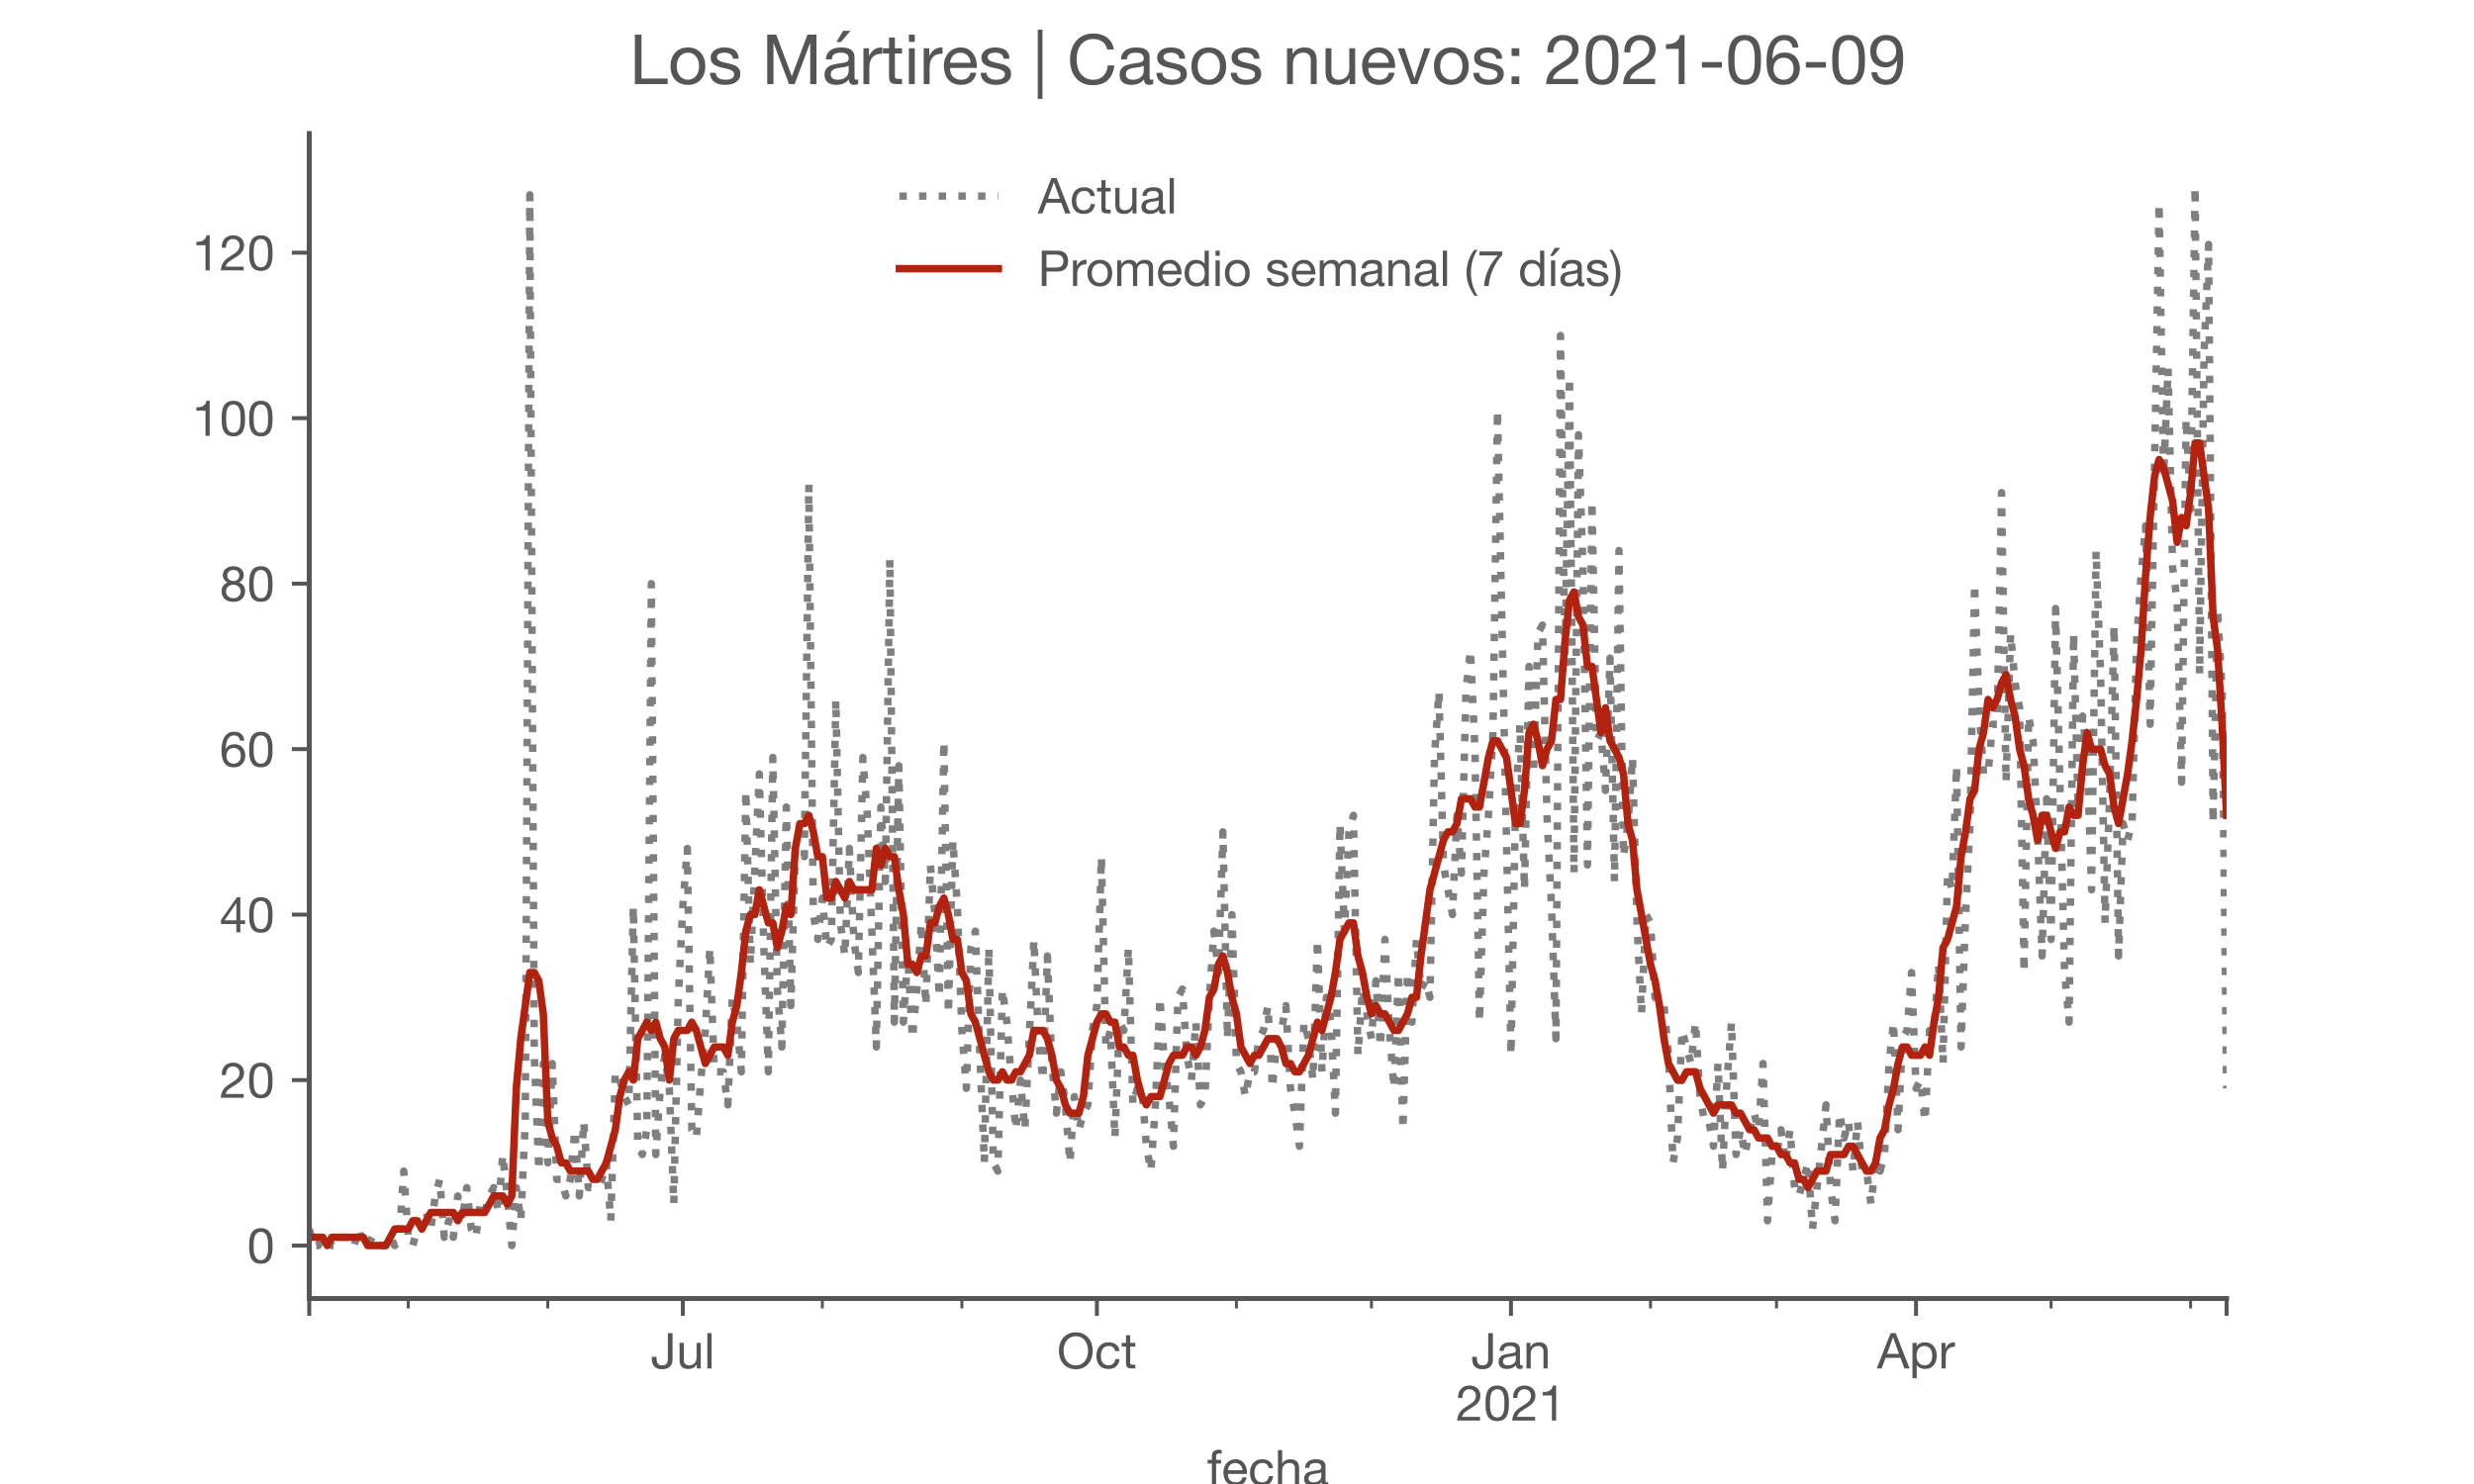 <?xml version="1.0" encoding="utf-8" standalone="no"?>
<!DOCTYPE svg PUBLIC "-//W3C//DTD SVG 1.1//EN"
  "http://www.w3.org/Graphics/SVG/1.1/DTD/svg11.dtd">
<!-- Created with matplotlib (https://matplotlib.org/) -->
<svg height="300pt" version="1.1" viewBox="0 0 500 300" width="500pt" xmlns="http://www.w3.org/2000/svg" xmlns:xlink="http://www.w3.org/1999/xlink">
 <defs>
  <style type="text/css">*{stroke-linecap:butt;stroke-linejoin:round;}</style>
 </defs>
 <g id="figure_1">
  <g id="patch_1">
   <path d="M 0 300 
L 500 300 
L 500 0 
L 0 0 
z
" style="fill:#ffffff;"/>
  </g>
  <g id="axes_1">
   <g id="patch_2">
    <path d="M 62.5 262.5 
L 450 262.5 
L 450 27 
L 62.5 27 
z
" style="fill:#ffffff;"/>
   </g>
   <g id="matplotlib.axis_1">
    <g id="xtick_1">
     <g id="line2d_1">
      <defs>
       <path d="M 0 0 
L 0 3.5 
" id="m1152e73990" style="stroke:#555555;stroke-width:0.8;"/>
      </defs>
      <g>
       <use style="fill:#555555;stroke:#555555;stroke-width:0.8;" x="62.5" xlink:href="#m1152e73990" y="262.5"/>
      </g>
     </g>
    </g>
    <g id="xtick_2">
     <g id="line2d_2">
      <g>
       <use style="fill:#555555;stroke:#555555;stroke-width:0.8;" x="137.999" xlink:href="#m1152e73990" y="262.5"/>
      </g>
     </g>
     <g id="text_1">
      <!-- Jul -->
      <g style="fill:#555555;" transform="translate(131.514 276.641)scale(0.1 -0.1)">
       <defs>
        <path d="M 44.094 17.797 
L 44.094 71.406 
L 34.594 71.406 
L 34.594 19.203 
Q 34.594 13.297 32.141 9.797 
Q 29.703 6.297 23.203 6.297 
Q 19.703 6.297 17.453 7.344 
Q 15.203 8.406 13.953 10.297 
Q 12.703 12.203 12.203 14.797 
Q 11.703 17.406 11.703 20.5 
L 11.703 23.5 
L 2.203 23.5 
L 2.203 19.094 
Q 2.203 8.906 7.594 3.656 
Q 13 -1.594 23 -1.594 
Q 29 -1.594 33.047 0.047 
Q 37.094 1.703 39.547 4.453 
Q 42 7.203 43.047 10.703 
Q 44.094 14.203 44.094 17.797 
z
" id="HelveticaNeue-74"/>
        <path d="M 49.203 0 
L 49.203 51.703 
L 40.703 51.703 
L 40.703 22.5 
Q 40.703 19 39.75 16.047 
Q 38.797 13.094 36.891 10.891 
Q 35 8.703 32.141 7.5 
Q 29.297 6.297 25.406 6.297 
Q 20.5 6.297 17.703 9.094 
Q 14.906 11.906 14.906 16.703 
L 14.906 51.703 
L 6.406 51.703 
L 6.406 17.703 
Q 6.406 13.5 7.25 10.047 
Q 8.094 6.594 10.188 4.094 
Q 12.297 1.594 15.688 0.25 
Q 19.094 -1.094 24.203 -1.094 
Q 29.906 -1.094 34.094 1.156 
Q 38.297 3.406 41 8.203 
L 41.203 8.203 
L 41.203 0 
z
" id="HelveticaNeue-117"/>
        <path d="M 6.906 71.406 
L 6.906 0 
L 15.406 0 
L 15.406 71.406 
z
" id="HelveticaNeue-108"/>
       </defs>
       <use xlink:href="#HelveticaNeue-74"/>
       <use x="51.9" xlink:href="#HelveticaNeue-117"/>
       <use x="107.5" xlink:href="#HelveticaNeue-108"/>
      </g>
     </g>
    </g>
    <g id="xtick_3">
     <g id="line2d_3">
      <g>
       <use style="fill:#555555;stroke:#555555;stroke-width:0.8;" x="221.684" xlink:href="#m1152e73990" y="262.5"/>
      </g>
     </g>
     <g id="text_2">
      <!-- Oct -->
      <g style="fill:#555555;" transform="translate(213.624 276.641)scale(0.1 -0.1)">
       <defs>
        <path d="M 13.297 35.703 
Q 13.297 41.094 14.688 46.344 
Q 16.094 51.594 19.094 55.797 
Q 22.094 60 26.797 62.547 
Q 31.5 65.094 38 65.094 
Q 44.5 65.094 49.203 62.547 
Q 53.906 60 56.906 55.797 
Q 59.906 51.594 61.297 46.344 
Q 62.703 41.094 62.703 35.703 
Q 62.703 30.297 61.297 25.047 
Q 59.906 19.797 56.906 15.594 
Q 53.906 11.406 49.203 8.844 
Q 44.5 6.297 38 6.297 
Q 31.5 6.297 26.797 8.844 
Q 22.094 11.406 19.094 15.594 
Q 16.094 19.797 14.688 25.047 
Q 13.297 30.297 13.297 35.703 
z
M 3.797 35.703 
Q 3.797 28.406 5.938 21.656 
Q 8.094 14.906 12.391 9.703 
Q 16.703 4.5 23.094 1.453 
Q 29.5 -1.594 38 -1.594 
Q 46.5 -1.594 52.891 1.453 
Q 59.297 4.5 63.594 9.703 
Q 67.906 14.906 70.047 21.656 
Q 72.203 28.406 72.203 35.703 
Q 72.203 43 70.047 49.75 
Q 67.906 56.5 63.594 61.703 
Q 59.297 66.906 52.891 70 
Q 46.5 73.094 38 73.094 
Q 29.5 73.094 23.094 70 
Q 16.703 66.906 12.391 61.703 
Q 8.094 56.5 5.938 49.75 
Q 3.797 43 3.797 35.703 
z
" id="HelveticaNeue-79"/>
        <path d="M 41.5 35.094 
L 50.297 35.094 
Q 49.797 39.703 47.891 43.047 
Q 46 46.406 43.047 48.594 
Q 40.094 50.797 36.25 51.844 
Q 32.406 52.906 28 52.906 
Q 21.906 52.906 17.297 50.75 
Q 12.703 48.594 9.641 44.844 
Q 6.594 41.094 5.094 36.047 
Q 3.594 31 3.594 25.203 
Q 3.594 19.406 5.141 14.547 
Q 6.703 9.703 9.75 6.203 
Q 12.797 2.703 17.344 0.797 
Q 21.906 -1.094 27.797 -1.094 
Q 37.703 -1.094 43.453 4.094 
Q 49.203 9.297 50.594 18.906 
L 41.906 18.906 
Q 41.094 12.906 37.547 9.594 
Q 34 6.297 27.703 6.297 
Q 23.703 6.297 20.797 7.891 
Q 17.906 9.5 16.094 12.141 
Q 14.297 14.797 13.438 18.188 
Q 12.594 21.594 12.594 25.203 
Q 12.594 29.094 13.391 32.75 
Q 14.203 36.406 16.047 39.203 
Q 17.906 42 21 43.703 
Q 24.094 45.406 28.703 45.406 
Q 34.094 45.406 37.297 42.703 
Q 40.5 40 41.5 35.094 
z
" id="HelveticaNeue-99"/>
        <path d="M 18.203 51.703 
L 18.203 67.203 
L 9.703 67.203 
L 9.703 51.703 
L 0.906 51.703 
L 0.906 44.203 
L 9.703 44.203 
L 9.703 11.297 
Q 9.703 7.703 10.391 5.5 
Q 11.094 3.297 12.547 2.094 
Q 14 0.906 16.344 0.453 
Q 18.703 0 22 0 
L 28.5 0 
L 28.5 7.5 
L 24.594 7.5 
Q 22.594 7.5 21.344 7.641 
Q 20.094 7.797 19.391 8.297 
Q 18.703 8.797 18.453 9.688 
Q 18.203 10.594 18.203 12.094 
L 18.203 44.203 
L 28.5 44.203 
L 28.5 51.703 
z
" id="HelveticaNeue-116"/>
       </defs>
       <use xlink:href="#HelveticaNeue-79"/>
       <use x="76" xlink:href="#HelveticaNeue-99"/>
       <use x="129.7" xlink:href="#HelveticaNeue-116"/>
      </g>
     </g>
    </g>
    <g id="xtick_4">
     <g id="line2d_4">
      <g>
       <use style="fill:#555555;stroke:#555555;stroke-width:0.8;" x="305.37" xlink:href="#m1152e73990" y="262.5"/>
      </g>
     </g>
     <g id="text_3">
      <!-- Jan -->
      <g style="fill:#555555;" transform="translate(297.31 276.641)scale(0.1 -0.1)">
       <defs>
        <path d="M 52.203 0.203 
Q 50 -1.094 46.094 -1.094 
Q 42.797 -1.094 40.844 0.75 
Q 38.906 2.594 38.906 6.797 
Q 35.406 2.594 30.75 0.75 
Q 26.094 -1.094 20.703 -1.094 
Q 17.203 -1.094 14.047 -0.297 
Q 10.906 0.5 8.594 2.203 
Q 6.297 3.906 4.938 6.656 
Q 3.594 9.406 3.594 13.297 
Q 3.594 17.703 5.094 20.5 
Q 6.594 23.297 9.047 25.047 
Q 11.5 26.797 14.641 27.688 
Q 17.797 28.594 21.094 29.203 
Q 24.594 29.906 27.75 30.25 
Q 30.906 30.594 33.297 31.25 
Q 35.703 31.906 37.094 33.156 
Q 38.5 34.406 38.5 36.797 
Q 38.5 39.594 37.453 41.297 
Q 36.406 43 34.75 43.891 
Q 33.094 44.797 31.047 45.094 
Q 29 45.406 27 45.406 
Q 21.594 45.406 18 43.344 
Q 14.406 41.297 14.094 35.594 
L 5.594 35.594 
Q 5.797 40.406 7.594 43.703 
Q 9.406 47 12.406 49.047 
Q 15.406 51.094 19.25 52 
Q 23.094 52.906 27.5 52.906 
Q 31 52.906 34.453 52.406 
Q 37.906 51.906 40.703 50.344 
Q 43.5 48.797 45.203 46 
Q 46.906 43.203 46.906 38.703 
L 46.906 12.094 
Q 46.906 9.094 47.25 7.688 
Q 47.594 6.297 49.594 6.297 
Q 50.703 6.297 52.203 6.797 
z
M 38.406 26.703 
Q 36.797 25.5 34.188 24.953 
Q 31.594 24.406 28.75 24.047 
Q 25.906 23.703 23 23.25 
Q 20.094 22.797 17.797 21.797 
Q 15.5 20.797 14.047 18.938 
Q 12.594 17.094 12.594 13.906 
Q 12.594 11.797 13.438 10.344 
Q 14.297 8.906 15.641 8 
Q 17 7.094 18.797 6.688 
Q 20.594 6.297 22.594 6.297 
Q 26.797 6.297 29.797 7.438 
Q 32.797 8.594 34.688 10.344 
Q 36.594 12.094 37.5 14.141 
Q 38.406 16.203 38.406 18 
z
" id="HelveticaNeue-97"/>
        <path d="M 6.406 51.703 
L 6.406 0 
L 14.906 0 
L 14.906 29.203 
Q 14.906 32.703 15.844 35.641 
Q 16.797 38.594 18.688 40.797 
Q 20.594 43 23.438 44.203 
Q 26.297 45.406 30.203 45.406 
Q 35.094 45.406 37.891 42.594 
Q 40.703 39.797 40.703 35 
L 40.703 0 
L 49.203 0 
L 49.203 34 
Q 49.203 38.203 48.344 41.641 
Q 47.5 45.094 45.391 47.594 
Q 43.297 50.094 39.891 51.5 
Q 36.5 52.906 31.406 52.906 
Q 19.906 52.906 14.594 43.5 
L 14.406 43.5 
L 14.406 51.703 
z
" id="HelveticaNeue-110"/>
       </defs>
       <use xlink:href="#HelveticaNeue-74"/>
       <use x="51.9" xlink:href="#HelveticaNeue-97"/>
       <use x="105.6" xlink:href="#HelveticaNeue-110"/>
      </g>
      <!-- 2021 -->
      <g style="fill:#555555;" transform="translate(294.251 287.18)scale(0.1 -0.1)">
       <defs>
        <path d="M 4.406 45.797 
L 12.906 45.797 
Q 12.797 49 13.547 52.141 
Q 14.297 55.297 16 57.797 
Q 17.703 60.297 20.344 61.844 
Q 23 63.406 26.703 63.406 
Q 29.5 63.406 32 62.5 
Q 34.5 61.594 36.344 59.891 
Q 38.203 58.203 39.297 55.844 
Q 40.406 53.5 40.406 50.594 
Q 40.406 46.906 39.25 44.094 
Q 38.094 41.297 35.844 38.891 
Q 33.594 36.5 30.188 34.141 
Q 26.797 31.797 22.297 29 
Q 18.594 26.797 15.188 24.297 
Q 11.797 21.797 9.094 18.5 
Q 6.406 15.203 4.656 10.75 
Q 2.906 6.297 2.406 0 
L 48.703 0 
L 48.703 7.5 
L 12.297 7.5 
Q 12.906 10.797 14.844 13.344 
Q 16.797 15.906 19.547 18.094 
Q 22.297 20.297 25.594 22.25 
Q 28.906 24.203 32.203 26.203 
Q 35.5 28.297 38.594 30.594 
Q 41.703 32.906 44.094 35.75 
Q 46.5 38.594 47.953 42.188 
Q 49.406 45.797 49.406 50.5 
Q 49.406 55.5 47.656 59.297 
Q 45.906 63.094 42.906 65.641 
Q 39.906 68.203 35.844 69.547 
Q 31.797 70.906 27.203 70.906 
Q 21.594 70.906 17.188 69 
Q 12.797 67.094 9.844 63.75 
Q 6.906 60.406 5.5 55.797 
Q 4.094 51.203 4.406 45.797 
z
" id="HelveticaNeue-50"/>
        <path d="M 13.203 34.906 
Q 13.203 37.5 13.25 40.641 
Q 13.297 43.797 13.75 46.938 
Q 14.203 50.094 15.047 53.094 
Q 15.906 56.094 17.547 58.344 
Q 19.203 60.594 21.703 62 
Q 24.203 63.406 27.797 63.406 
Q 31.406 63.406 33.906 62 
Q 36.406 60.594 38.047 58.344 
Q 39.703 56.094 40.547 53.094 
Q 41.406 50.094 41.844 46.938 
Q 42.297 43.797 42.344 40.641 
Q 42.406 37.5 42.406 34.906 
Q 42.406 30.906 42.156 25.953 
Q 41.906 21 40.547 16.641 
Q 39.203 12.297 36.203 9.297 
Q 33.203 6.297 27.797 6.297 
Q 22.406 6.297 19.406 9.297 
Q 16.406 12.297 15.047 16.641 
Q 13.703 21 13.453 25.953 
Q 13.203 30.906 13.203 34.906 
z
M 4.203 34.797 
Q 4.203 30.906 4.391 26.703 
Q 4.594 22.5 5.391 18.5 
Q 6.203 14.5 7.703 10.953 
Q 9.203 7.406 11.797 4.703 
Q 14.406 2 18.344 0.453 
Q 22.297 -1.094 27.797 -1.094 
Q 33.406 -1.094 37.297 0.453 
Q 41.203 2 43.797 4.703 
Q 46.406 7.406 47.906 10.953 
Q 49.406 14.5 50.203 18.5 
Q 51 22.5 51.203 26.703 
Q 51.406 30.906 51.406 34.797 
Q 51.406 38.703 51.203 42.891 
Q 51 47.094 50.203 51.094 
Q 49.406 55.094 47.906 58.688 
Q 46.406 62.297 43.797 65 
Q 41.203 67.703 37.25 69.297 
Q 33.297 70.906 27.797 70.906 
Q 22.297 70.906 18.344 69.297 
Q 14.406 67.703 11.797 65 
Q 9.203 62.297 7.703 58.688 
Q 6.203 55.094 5.391 51.094 
Q 4.594 47.094 4.391 42.891 
Q 4.203 38.703 4.203 34.797 
z
" id="HelveticaNeue-48"/>
        <path d="M 35.594 0 
L 35.594 70.906 
L 29.094 70.906 
Q 28.406 66.906 26.5 64.297 
Q 24.594 61.703 21.844 60.203 
Q 19.094 58.703 15.688 58.141 
Q 12.297 57.594 8.703 57.594 
L 8.703 50.797 
L 27.094 50.797 
L 27.094 0 
z
" id="HelveticaNeue-49"/>
       </defs>
       <use xlink:href="#HelveticaNeue-50"/>
       <use x="55.6" xlink:href="#HelveticaNeue-48"/>
       <use x="111.2" xlink:href="#HelveticaNeue-50"/>
       <use x="166.8" xlink:href="#HelveticaNeue-49"/>
      </g>
     </g>
    </g>
    <g id="xtick_5">
     <g id="line2d_5">
      <g>
       <use style="fill:#555555;stroke:#555555;stroke-width:0.8;" x="387.236" xlink:href="#m1152e73990" y="262.5"/>
      </g>
     </g>
     <g id="text_4">
      <!-- Apr -->
      <g style="fill:#555555;" transform="translate(379.366 276.641)scale(0.1 -0.1)">
       <defs>
        <path d="M 20.094 29.5 
L 32.203 62.797 
L 32.406 62.797 
L 44.297 29.5 
z
M 27.203 71.406 
L -0.594 0 
L 9.094 0 
L 17.094 21.5 
L 47.297 21.5 
L 55.094 0 
L 65.594 0 
L 37.703 71.406 
z
" id="HelveticaNeue-65"/>
        <path d="M 6.703 51.703 
L 6.703 -19.703 
L 15.203 -19.703 
L 15.203 6.906 
L 15.406 6.906 
Q 16.797 4.594 18.844 3.047 
Q 20.906 1.5 23.203 0.594 
Q 25.5 -0.297 27.844 -0.688 
Q 30.203 -1.094 32.094 -1.094 
Q 38 -1.094 42.453 1 
Q 46.906 3.094 49.844 6.75 
Q 52.797 10.406 54.25 15.297 
Q 55.703 20.203 55.703 25.703 
Q 55.703 31.203 54.203 36.094 
Q 52.703 41 49.75 44.75 
Q 46.797 48.5 42.344 50.703 
Q 37.906 52.906 31.906 52.906 
Q 26.5 52.906 22 50.953 
Q 17.5 49 15.406 44.703 
L 15.203 44.703 
L 15.203 51.703 
z
M 46.703 26.297 
Q 46.703 22.5 45.891 18.891 
Q 45.094 15.297 43.297 12.5 
Q 41.5 9.703 38.547 8 
Q 35.594 6.297 31.203 6.297 
Q 26.797 6.297 23.688 7.938 
Q 20.594 9.594 18.641 12.297 
Q 16.703 15 15.797 18.547 
Q 14.906 22.094 14.906 25.906 
Q 14.906 29.5 15.75 33 
Q 16.594 36.5 18.5 39.25 
Q 20.406 42 23.406 43.703 
Q 26.406 45.406 30.703 45.406 
Q 34.797 45.406 37.844 43.797 
Q 40.906 42.203 42.844 39.5 
Q 44.797 36.797 45.75 33.344 
Q 46.703 29.906 46.703 26.297 
z
" id="HelveticaNeue-112"/>
        <path d="M 6.094 51.703 
L 6.094 0 
L 14.594 0 
L 14.594 23 
Q 14.594 28 15.594 31.844 
Q 16.594 35.703 18.797 38.391 
Q 21 41.094 24.594 42.5 
Q 28.203 43.906 33.297 43.906 
L 33.297 52.906 
Q 26.406 53.094 21.906 50.094 
Q 17.406 47.094 14.297 40.797 
L 14.094 40.797 
L 14.094 51.703 
z
" id="HelveticaNeue-114"/>
       </defs>
       <use xlink:href="#HelveticaNeue-65"/>
       <use x="64.8" xlink:href="#HelveticaNeue-112"/>
       <use x="124.1" xlink:href="#HelveticaNeue-114"/>
      </g>
     </g>
    </g>
    <g id="xtick_6">
     <g id="line2d_6">
      <g>
       <use style="fill:#555555;stroke:#555555;stroke-width:0.8;" x="450" xlink:href="#m1152e73990" y="262.5"/>
      </g>
     </g>
    </g>
    <g id="xtick_7">
     <g id="line2d_7">
      <defs>
       <path d="M 0 0 
L 0 2 
" id="m814d707b14" style="stroke:#555555;stroke-width:0.6;"/>
      </defs>
      <g>
       <use style="fill:#555555;stroke:#555555;stroke-width:0.6;" x="82.512" xlink:href="#m814d707b14" y="262.5"/>
      </g>
     </g>
    </g>
    <g id="xtick_8">
     <g id="line2d_8">
      <g>
       <use style="fill:#555555;stroke:#555555;stroke-width:0.6;" x="110.71" xlink:href="#m814d707b14" y="262.5"/>
      </g>
     </g>
    </g>
    <g id="xtick_9">
     <g id="line2d_9">
      <g>
       <use style="fill:#555555;stroke:#555555;stroke-width:0.6;" x="166.197" xlink:href="#m814d707b14" y="262.5"/>
      </g>
     </g>
    </g>
    <g id="xtick_10">
     <g id="line2d_10">
      <g>
       <use style="fill:#555555;stroke:#555555;stroke-width:0.6;" x="194.396" xlink:href="#m814d707b14" y="262.5"/>
      </g>
     </g>
    </g>
    <g id="xtick_11">
     <g id="line2d_11">
      <g>
       <use style="fill:#555555;stroke:#555555;stroke-width:0.6;" x="249.883" xlink:href="#m814d707b14" y="262.5"/>
      </g>
     </g>
    </g>
    <g id="xtick_12">
     <g id="line2d_12">
      <g>
       <use style="fill:#555555;stroke:#555555;stroke-width:0.6;" x="277.171" xlink:href="#m814d707b14" y="262.5"/>
      </g>
     </g>
    </g>
    <g id="xtick_13">
     <g id="line2d_13">
      <g>
       <use style="fill:#555555;stroke:#555555;stroke-width:0.6;" x="333.568" xlink:href="#m814d707b14" y="262.5"/>
      </g>
     </g>
    </g>
    <g id="xtick_14">
     <g id="line2d_14">
      <g>
       <use style="fill:#555555;stroke:#555555;stroke-width:0.6;" x="359.038" xlink:href="#m814d707b14" y="262.5"/>
      </g>
     </g>
    </g>
    <g id="xtick_15">
     <g id="line2d_15">
      <g>
       <use style="fill:#555555;stroke:#555555;stroke-width:0.6;" x="414.525" xlink:href="#m814d707b14" y="262.5"/>
      </g>
     </g>
    </g>
    <g id="xtick_16">
     <g id="line2d_16">
      <g>
       <use style="fill:#555555;stroke:#555555;stroke-width:0.6;" x="442.723" xlink:href="#m814d707b14" y="262.5"/>
      </g>
     </g>
    </g>
    <g id="text_5">
     <!-- fecha -->
     <g style="fill:#555555;" transform="translate(243.935 300.291)scale(0.1 -0.1)">
      <defs>
       <path d="M 9.906 44.203 
L 9.906 0 
L 18.406 0 
L 18.406 44.203 
L 28.406 44.203 
L 28.406 51.703 
L 18.406 51.703 
L 18.406 58.906 
Q 18.406 62.297 20.094 63.5 
Q 21.797 64.703 24.906 64.703 
Q 26 64.703 27.297 64.547 
Q 28.594 64.406 29.703 64 
L 29.703 71.406 
Q 28.5 71.797 26.953 72 
Q 25.406 72.203 24.203 72.203 
Q 17.203 72.203 13.547 68.953 
Q 9.906 65.703 9.906 59.406 
L 9.906 51.703 
L 1.203 51.703 
L 1.203 44.203 
z
" id="HelveticaNeue-102"/>
       <path d="M 42.297 30.797 
L 12.594 30.797 
Q 12.797 33.797 13.891 36.438 
Q 15 39.094 16.891 41.094 
Q 18.797 43.094 21.438 44.25 
Q 24.094 45.406 27.406 45.406 
Q 30.594 45.406 33.25 44.25 
Q 35.906 43.094 37.844 41.141 
Q 39.797 39.203 40.938 36.5 
Q 42.094 33.797 42.297 30.797 
z
M 50.5 16.406 
L 42.094 16.406 
Q 41 11.297 37.547 8.797 
Q 34.094 6.297 28.703 6.297 
Q 24.5 6.297 21.391 7.688 
Q 18.297 9.094 16.297 11.438 
Q 14.297 13.797 13.391 16.844 
Q 12.5 19.906 12.594 23.297 
L 51.297 23.297 
Q 51.5 28 50.453 33.203 
Q 49.406 38.406 46.656 42.797 
Q 43.906 47.203 39.344 50.047 
Q 34.797 52.906 27.906 52.906 
Q 22.594 52.906 18.141 50.906 
Q 13.703 48.906 10.453 45.297 
Q 7.203 41.703 5.391 36.797 
Q 3.594 31.906 3.594 26 
Q 3.797 20.094 5.344 15.094 
Q 6.906 10.094 10 6.5 
Q 13.094 2.906 17.641 0.906 
Q 22.203 -1.094 28.406 -1.094 
Q 37.203 -1.094 43 3.297 
Q 48.797 7.703 50.5 16.406 
z
" id="HelveticaNeue-101"/>
       <path d="M 6.406 71.406 
L 6.406 0 
L 14.906 0 
L 14.906 29.203 
Q 14.906 32.703 15.844 35.641 
Q 16.797 38.594 18.688 40.797 
Q 20.594 43 23.438 44.203 
Q 26.297 45.406 30.203 45.406 
Q 35.094 45.406 37.891 42.594 
Q 40.703 39.797 40.703 35 
L 40.703 0 
L 49.203 0 
L 49.203 34 
Q 49.203 38.203 48.344 41.641 
Q 47.5 45.094 45.391 47.594 
Q 43.297 50.094 39.891 51.5 
Q 36.5 52.906 31.406 52.906 
Q 29.094 52.906 26.641 52.406 
Q 24.203 51.906 21.953 50.844 
Q 19.703 49.797 17.891 48.141 
Q 16.094 46.5 15.094 44.094 
L 14.906 44.094 
L 14.906 71.406 
z
" id="HelveticaNeue-104"/>
      </defs>
      <use xlink:href="#HelveticaNeue-102"/>
      <use x="29.6" xlink:href="#HelveticaNeue-101"/>
      <use x="83.3" xlink:href="#HelveticaNeue-99"/>
      <use x="137" xlink:href="#HelveticaNeue-104"/>
      <use x="192.6" xlink:href="#HelveticaNeue-97"/>
     </g>
    </g>
   </g>
   <g id="matplotlib.axis_2">
    <g id="ytick_1">
     <g id="line2d_17">
      <defs>
       <path d="M 0 0 
L -3.5 0 
" id="mdfdbeb6cf9" style="stroke:#555555;stroke-width:0.8;"/>
      </defs>
      <g>
       <use style="fill:#555555;stroke:#555555;stroke-width:0.8;" x="62.5" xlink:href="#mdfdbeb6cf9" y="251.795"/>
      </g>
     </g>
     <g id="text_6">
      <!-- 0 -->
      <g style="fill:#555555;" transform="translate(49.941 255.366)scale(0.1 -0.1)">
       <use xlink:href="#HelveticaNeue-48"/>
      </g>
     </g>
    </g>
    <g id="ytick_2">
     <g id="line2d_18">
      <g>
       <use style="fill:#555555;stroke:#555555;stroke-width:0.8;" x="62.5" xlink:href="#mdfdbeb6cf9" y="218.344"/>
      </g>
     </g>
     <g id="text_7">
      <!-- 20 -->
      <g style="fill:#555555;" transform="translate(44.381 221.914)scale(0.1 -0.1)">
       <use xlink:href="#HelveticaNeue-50"/>
       <use x="55.6" xlink:href="#HelveticaNeue-48"/>
      </g>
     </g>
    </g>
    <g id="ytick_3">
     <g id="line2d_19">
      <g>
       <use style="fill:#555555;stroke:#555555;stroke-width:0.8;" x="62.5" xlink:href="#mdfdbeb6cf9" y="184.892"/>
      </g>
     </g>
     <g id="text_8">
      <!-- 40 -->
      <g style="fill:#555555;" transform="translate(44.381 188.462)scale(0.1 -0.1)">
       <defs>
        <path d="M 33.906 24.094 
L 10.094 24.094 
L 33.703 58.797 
L 33.906 58.797 
z
M 41.906 24.094 
L 41.906 70.906 
L 35.094 70.906 
L 2.797 24.797 
L 2.797 16.594 
L 33.906 16.594 
L 33.906 0 
L 41.906 0 
L 41.906 16.594 
L 51.5 16.594 
L 51.5 24.094 
z
" id="HelveticaNeue-52"/>
       </defs>
       <use xlink:href="#HelveticaNeue-52"/>
       <use x="55.6" xlink:href="#HelveticaNeue-48"/>
      </g>
     </g>
    </g>
    <g id="ytick_4">
     <g id="line2d_20">
      <g>
       <use style="fill:#555555;stroke:#555555;stroke-width:0.8;" x="62.5" xlink:href="#mdfdbeb6cf9" y="151.44"/>
      </g>
     </g>
     <g id="text_9">
      <!-- 60 -->
      <g style="fill:#555555;" transform="translate(44.381 155.011)scale(0.1 -0.1)">
       <defs>
        <path d="M 41.406 52.797 
L 49.906 52.797 
Q 49.094 61.594 43.891 66.25 
Q 38.703 70.906 29.906 70.906 
Q 22.297 70.906 17.297 67.703 
Q 12.297 64.5 9.297 59.203 
Q 6.297 53.906 5.047 47.047 
Q 3.797 40.203 3.797 32.906 
Q 3.797 27.297 4.641 21.297 
Q 5.5 15.297 8.094 10.297 
Q 10.703 5.297 15.5 2.094 
Q 20.297 -1.094 28.203 -1.094 
Q 34.906 -1.094 39.453 1.156 
Q 44 3.406 46.75 6.844 
Q 49.5 10.297 50.703 14.5 
Q 51.906 18.703 51.906 22.594 
Q 51.906 27.5 50.406 31.703 
Q 48.906 35.906 46.156 39 
Q 43.406 42.094 39.344 43.844 
Q 35.297 45.594 30.203 45.594 
Q 24.406 45.594 19.953 43.391 
Q 15.5 41.203 12.5 36.297 
L 12.297 36.5 
Q 12.406 40.594 13.094 45.297 
Q 13.797 50 15.641 54.047 
Q 17.5 58.094 20.797 60.75 
Q 24.094 63.406 29.5 63.406 
Q 34.594 63.406 37.688 60.5 
Q 40.797 57.594 41.406 52.797 
z
M 28.594 38.094 
Q 32.203 38.094 34.891 36.797 
Q 37.594 35.5 39.391 33.344 
Q 41.203 31.203 42.047 28.25 
Q 42.906 25.297 42.906 22 
Q 42.906 18.906 41.953 16.047 
Q 41 13.203 39.203 11 
Q 37.406 8.797 34.75 7.547 
Q 32.094 6.297 28.594 6.297 
Q 25.094 6.297 22.344 7.547 
Q 19.594 8.797 17.75 10.891 
Q 15.906 13 14.906 15.891 
Q 13.906 18.797 13.906 22.094 
Q 13.906 25.406 14.844 28.344 
Q 15.797 31.297 17.688 33.438 
Q 19.594 35.594 22.297 36.844 
Q 25 38.094 28.594 38.094 
z
" id="HelveticaNeue-54"/>
       </defs>
       <use xlink:href="#HelveticaNeue-54"/>
       <use x="55.6" xlink:href="#HelveticaNeue-48"/>
      </g>
     </g>
    </g>
    <g id="ytick_5">
     <g id="line2d_21">
      <g>
       <use style="fill:#555555;stroke:#555555;stroke-width:0.8;" x="62.5" xlink:href="#mdfdbeb6cf9" y="117.989"/>
      </g>
     </g>
     <g id="text_10">
      <!-- 80 -->
      <g style="fill:#555555;" transform="translate(44.381 121.559)scale(0.1 -0.1)">
       <defs>
        <path d="M 15.5 52.5 
Q 15.5 55.203 16.5 57.203 
Q 17.5 59.203 19.141 60.594 
Q 20.797 62 23.094 62.703 
Q 25.406 63.406 27.906 63.406 
Q 33.094 63.406 36.438 60.656 
Q 39.797 57.906 39.797 52.5 
Q 39.797 47.094 36.5 44.094 
Q 33.203 41.094 28.094 41.094 
Q 25.5 41.094 23.203 41.797 
Q 20.906 42.5 19.203 43.891 
Q 17.5 45.297 16.5 47.438 
Q 15.5 49.594 15.5 52.5 
z
M 6.5 52.797 
Q 6.5 48 9.203 43.953 
Q 11.906 39.906 16.406 38.094 
Q 10.406 36 7.203 31.344 
Q 4 26.703 4 20.406 
Q 4 15 5.844 10.953 
Q 7.703 6.906 10.953 4.203 
Q 14.203 1.5 18.594 0.203 
Q 23 -1.094 28.094 -1.094 
Q 33 -1.094 37.297 0.297 
Q 41.594 1.703 44.75 4.453 
Q 47.906 7.203 49.75 11.203 
Q 51.594 15.203 51.594 20.406 
Q 51.594 27 48.5 31.547 
Q 45.406 36.094 39 38.094 
Q 43.5 40.094 46.141 44.047 
Q 48.797 48 48.797 52.797 
Q 48.797 56.203 47.594 59.453 
Q 46.406 62.703 43.844 65.25 
Q 41.297 67.797 37.188 69.344 
Q 33.094 70.906 27.297 70.906 
Q 23.203 70.906 19.453 69.703 
Q 15.703 68.5 12.797 66.203 
Q 9.906 63.906 8.203 60.547 
Q 6.5 57.203 6.5 52.797 
z
M 13 20 
Q 13 23.094 14.141 25.594 
Q 15.297 28.094 17.344 29.891 
Q 19.406 31.703 22.156 32.641 
Q 24.906 33.594 28 33.594 
Q 31 33.594 33.641 32.547 
Q 36.297 31.5 38.297 29.703 
Q 40.297 27.906 41.438 25.453 
Q 42.594 23 42.594 20.094 
Q 42.594 17.094 41.547 14.594 
Q 40.5 12.094 38.547 10.25 
Q 36.594 8.406 33.938 7.344 
Q 31.297 6.297 28.094 6.297 
Q 21.5 6.297 17.25 9.938 
Q 13 13.594 13 20 
z
" id="HelveticaNeue-56"/>
       </defs>
       <use xlink:href="#HelveticaNeue-56"/>
       <use x="55.6" xlink:href="#HelveticaNeue-48"/>
      </g>
     </g>
    </g>
    <g id="ytick_6">
     <g id="line2d_22">
      <g>
       <use style="fill:#555555;stroke:#555555;stroke-width:0.8;" x="62.5" xlink:href="#mdfdbeb6cf9" y="84.537"/>
      </g>
     </g>
     <g id="text_11">
      <!-- 100 -->
      <g style="fill:#555555;" transform="translate(38.822 88.107)scale(0.1 -0.1)">
       <use xlink:href="#HelveticaNeue-49"/>
       <use x="55.6" xlink:href="#HelveticaNeue-48"/>
       <use x="111.2" xlink:href="#HelveticaNeue-48"/>
      </g>
     </g>
    </g>
    <g id="ytick_7">
     <g id="line2d_23">
      <g>
       <use style="fill:#555555;stroke:#555555;stroke-width:0.8;" x="62.5" xlink:href="#mdfdbeb6cf9" y="51.085"/>
      </g>
     </g>
     <g id="text_12">
      <!-- 120 -->
      <g style="fill:#555555;" transform="translate(38.822 54.656)scale(0.1 -0.1)">
       <use xlink:href="#HelveticaNeue-49"/>
       <use x="55.6" xlink:href="#HelveticaNeue-50"/>
       <use x="111.2" xlink:href="#HelveticaNeue-48"/>
      </g>
     </g>
    </g>
   </g>
   <g id="line2d_24">
    <path clip-path="url(#pd321243c26)" d="M 62.5 248.45 
L 63.41 251.795 
L 64.319 251.795 
L 65.229 250.123 
L 66.138 250.123 
L 67.048 251.795 
L 67.958 251.795 
L 68.867 250.123 
L 70.687 250.123 
L 71.596 251.795 
L 72.506 248.45 
L 73.415 251.795 
L 74.325 251.795 
L 75.235 250.123 
L 76.144 251.795 
L 77.964 251.795 
L 78.873 250.123 
L 79.783 251.795 
L 80.692 250.123 
L 81.602 236.742 
L 82.512 250.123 
L 83.421 251.795 
L 84.331 248.45 
L 85.241 248.45 
L 86.15 245.105 
L 87.06 248.45 
L 87.969 241.76 
L 88.879 238.415 
L 89.789 250.123 
L 90.698 246.778 
L 91.608 250.123 
L 92.518 241.76 
L 93.427 246.778 
L 94.337 240.087 
L 95.246 248.45 
L 96.156 250.123 
L 97.066 243.433 
L 97.975 245.105 
L 98.885 241.76 
L 99.795 240.087 
L 100.704 245.105 
L 101.614 233.397 
L 102.523 241.76 
L 103.433 251.795 
L 104.343 240.087 
L 105.252 246.778 
L 106.162 226.707 
L 107.072 39.377 
L 107.981 213.326 
L 108.891 236.742 
L 109.8 214.999 
L 110.71 235.07 
L 111.62 214.999 
L 112.529 238.415 
L 113.439 238.415 
L 114.349 241.76 
L 115.258 238.415 
L 116.168 228.379 
L 117.077 241.76 
L 117.987 226.707 
L 118.897 240.087 
L 120.716 240.087 
L 121.626 238.415 
L 122.535 235.07 
L 123.445 246.778 
L 124.354 216.671 
L 125.264 218.344 
L 126.174 221.689 
L 127.083 223.362 
L 127.993 183.219 
L 128.903 231.724 
L 129.812 233.397 
L 130.722 228.379 
L 131.631 117.989 
L 132.541 233.397 
L 133.451 220.016 
L 134.36 213.326 
L 135.27 220.016 
L 136.18 243.433 
L 137.089 201.618 
L 137.999 183.219 
L 138.908 171.511 
L 139.818 228.379 
L 140.728 230.052 
L 141.637 218.344 
L 142.547 208.308 
L 143.457 191.582 
L 144.366 216.671 
L 146.185 216.671 
L 147.095 223.362 
L 148.005 201.618 
L 148.914 206.636 
L 149.824 216.671 
L 150.734 159.803 
L 151.643 194.928 
L 153.462 156.458 
L 154.372 191.582 
L 155.282 216.671 
L 156.191 153.113 
L 157.101 199.945 
L 158.011 211.653 
L 158.92 163.148 
L 159.83 203.29 
L 160.739 171.511 
L 161.649 171.511 
L 162.559 173.184 
L 163.468 97.918 
L 164.378 184.892 
L 165.288 189.91 
L 166.197 181.547 
L 167.107 191.582 
L 168.016 189.91 
L 168.926 141.405 
L 169.836 186.565 
L 170.745 193.255 
L 171.655 171.511 
L 172.565 189.91 
L 173.474 196.6 
L 174.384 153.113 
L 175.293 164.821 
L 177.113 211.653 
L 178.022 163.148 
L 178.932 178.202 
L 179.842 112.971 
L 180.751 206.636 
L 181.661 154.786 
L 182.57 206.636 
L 183.48 193.255 
L 184.39 209.981 
L 185.299 199.945 
L 186.209 186.565 
L 187.119 203.29 
L 188.028 174.857 
L 188.938 184.892 
L 189.847 201.618 
L 190.757 149.768 
L 191.667 204.963 
L 192.576 169.839 
L 193.486 183.219 
L 194.396 208.308 
L 195.305 220.016 
L 196.215 191.582 
L 197.124 188.237 
L 198.034 213.326 
L 198.944 235.07 
L 199.853 191.582 
L 200.763 235.07 
L 201.673 236.742 
L 202.582 199.945 
L 203.492 206.636 
L 204.401 218.344 
L 205.311 228.379 
L 206.221 218.344 
L 207.13 228.379 
L 208.95 189.91 
L 209.859 209.981 
L 210.769 218.344 
L 211.678 193.255 
L 212.588 214.999 
L 213.498 225.034 
L 214.407 216.671 
L 215.317 223.362 
L 216.227 235.07 
L 217.136 221.689 
L 218.046 228.379 
L 218.955 225.034 
L 219.865 223.362 
L 220.775 208.308 
L 221.684 203.29 
L 222.594 173.184 
L 223.504 211.653 
L 224.413 208.308 
L 225.323 230.052 
L 226.232 206.636 
L 227.142 208.308 
L 228.052 191.582 
L 228.961 223.362 
L 229.871 220.016 
L 230.781 220.016 
L 231.69 231.724 
L 232.6 236.742 
L 233.509 223.362 
L 234.419 201.618 
L 235.329 214.999 
L 236.238 221.689 
L 237.148 231.724 
L 238.058 201.618 
L 238.967 199.945 
L 239.877 213.326 
L 240.786 218.344 
L 241.696 206.636 
L 242.606 223.362 
L 243.515 221.689 
L 244.425 201.618 
L 245.335 188.237 
L 246.244 196.6 
L 247.154 168.166 
L 248.063 209.981 
L 248.973 184.892 
L 249.883 214.999 
L 250.792 216.671 
L 251.702 221.689 
L 252.612 216.671 
L 253.521 216.671 
L 254.431 209.981 
L 255.34 208.308 
L 256.25 203.29 
L 257.16 220.016 
L 258.069 209.981 
L 258.979 208.308 
L 259.888 203.29 
L 260.798 220.016 
L 261.708 225.034 
L 262.617 231.724 
L 263.527 206.636 
L 264.437 209.981 
L 265.346 218.344 
L 266.256 189.91 
L 267.165 216.671 
L 268.075 201.618 
L 268.985 206.636 
L 269.894 225.034 
L 270.804 166.494 
L 271.714 188.237 
L 272.623 168.166 
L 273.533 164.821 
L 274.442 213.326 
L 275.352 199.945 
L 277.171 209.981 
L 278.081 198.273 
L 278.991 211.653 
L 279.9 189.91 
L 280.81 208.308 
L 281.719 220.016 
L 282.629 196.6 
L 283.539 228.379 
L 284.448 196.6 
L 285.358 206.636 
L 286.268 189.91 
L 287.177 199.945 
L 288.087 198.273 
L 288.996 201.618 
L 289.906 153.113 
L 290.816 139.732 
L 291.725 174.857 
L 293.545 184.892 
L 294.454 164.821 
L 295.364 176.529 
L 296.273 139.732 
L 297.183 131.369 
L 298.093 151.44 
L 299.002 206.636 
L 299.912 176.529 
L 300.822 164.821 
L 301.731 148.095 
L 302.641 82.864 
L 305.37 213.326 
L 306.279 163.148 
L 307.189 146.423 
L 308.099 179.874 
L 309.008 134.714 
L 309.918 156.458 
L 310.827 128.024 
L 311.737 126.352 
L 312.647 164.821 
L 313.556 183.219 
L 314.466 209.981 
L 315.376 67.811 
L 316.285 134.714 
L 317.195 76.174 
L 318.104 176.529 
L 319.014 87.882 
L 319.924 114.643 
L 320.833 174.857 
L 321.743 101.263 
L 322.653 149.768 
L 323.562 148.095 
L 324.472 159.803 
L 325.381 133.042 
L 326.291 178.202 
L 327.201 111.298 
L 328.11 173.184 
L 329.02 166.494 
L 329.93 153.113 
L 330.839 186.565 
L 331.749 204.963 
L 332.658 184.892 
L 333.568 186.565 
L 334.478 201.618 
L 335.387 203.29 
L 336.297 203.29 
L 337.207 213.326 
L 338.116 235.07 
L 339.026 230.052 
L 339.935 208.308 
L 341.755 214.999 
L 342.664 206.636 
L 343.574 221.689 
L 344.484 226.707 
L 345.393 226.707 
L 346.303 231.724 
L 347.212 214.999 
L 348.122 236.742 
L 349.032 218.344 
L 349.941 206.636 
L 350.851 233.397 
L 351.761 228.379 
L 352.67 233.397 
L 353.58 228.379 
L 354.489 225.034 
L 355.399 228.379 
L 356.309 214.999 
L 357.218 246.778 
L 358.128 233.397 
L 359.038 233.397 
L 359.947 228.379 
L 360.857 235.07 
L 361.766 228.379 
L 362.676 240.087 
L 363.586 241.76 
L 365.405 235.07 
L 366.315 248.45 
L 369.043 223.362 
L 369.953 240.087 
L 370.863 246.778 
L 371.772 225.034 
L 372.682 230.052 
L 373.592 226.707 
L 374.501 236.742 
L 375.411 226.707 
L 376.32 236.742 
L 377.23 236.742 
L 378.14 243.433 
L 379.049 235.07 
L 379.959 236.742 
L 380.869 233.397 
L 381.778 214.999 
L 382.688 206.636 
L 383.597 228.379 
L 384.507 209.981 
L 385.417 208.308 
L 386.326 196.6 
L 387.236 220.016 
L 388.146 218.344 
L 389.055 226.707 
L 389.965 208.308 
L 390.874 208.308 
L 391.784 194.928 
L 392.694 214.999 
L 393.603 176.529 
L 394.513 179.874 
L 395.423 154.786 
L 396.332 211.653 
L 397.242 184.892 
L 398.151 166.494 
L 399.061 117.989 
L 399.971 143.077 
L 400.88 156.458 
L 401.79 156.458 
L 402.7 146.423 
L 403.609 146.423 
L 404.519 99.59 
L 405.428 158.131 
L 406.338 128.024 
L 407.248 138.06 
L 408.157 143.077 
L 409.067 196.6 
L 409.977 144.75 
L 410.886 149.768 
L 411.796 168.166 
L 412.705 193.255 
L 413.615 161.476 
L 414.525 189.91 
L 415.434 123.006 
L 417.254 196.6 
L 418.163 206.636 
L 419.073 128.024 
L 419.982 163.148 
L 420.892 144.75 
L 421.802 153.113 
L 422.711 179.874 
L 423.621 111.298 
L 424.531 136.387 
L 425.44 186.565 
L 426.35 161.476 
L 427.259 126.352 
L 428.169 193.255 
L 429.079 166.494 
L 429.988 169.839 
L 430.898 166.494 
L 431.808 129.697 
L 432.717 116.316 
L 433.627 106.281 
L 434.536 146.423 
L 436.356 41.05 
L 437.265 96.245 
L 438.175 74.501 
L 439.085 114.643 
L 439.994 121.334 
L 440.904 158.131 
L 441.813 84.537 
L 442.723 102.935 
L 443.633 37.705 
L 444.542 136.387 
L 445.452 71.156 
L 446.362 49.413 
L 447.271 166.494 
L 448.181 123.006 
L 449.09 139.732 
L 450 220.016 
L 450 220.016 
" style="fill:none;stroke:#000000;stroke-dasharray:1.5,2.475;stroke-dashoffset:0;stroke-opacity:0.5;stroke-width:1.5;"/>
   </g>
   <g id="line2d_25">
    <path clip-path="url(#pd321243c26)" d="M 62.5 250.123 
L 65.229 250.123 
L 66.138 251.795 
L 67.048 250.123 
L 73.415 250.123 
L 74.325 251.795 
L 77.964 251.795 
L 79.783 248.45 
L 82.512 248.45 
L 83.421 246.778 
L 84.331 246.778 
L 85.241 248.45 
L 87.06 245.105 
L 91.608 245.105 
L 92.518 246.778 
L 93.427 245.105 
L 97.975 245.105 
L 99.795 241.76 
L 101.614 241.76 
L 102.523 243.433 
L 103.433 241.76 
L 104.343 220.016 
L 105.252 209.981 
L 107.072 196.6 
L 107.981 196.6 
L 108.891 198.273 
L 109.8 204.963 
L 110.71 226.707 
L 111.62 230.052 
L 112.529 231.724 
L 113.439 235.07 
L 114.349 235.07 
L 115.258 236.742 
L 118.897 236.742 
L 119.806 238.415 
L 120.716 238.415 
L 122.535 235.07 
L 124.354 228.379 
L 125.264 221.689 
L 126.174 218.344 
L 127.083 216.671 
L 127.993 218.344 
L 128.903 209.981 
L 130.722 206.636 
L 131.631 208.308 
L 132.541 206.636 
L 133.451 209.981 
L 134.36 211.653 
L 135.27 218.344 
L 136.18 209.981 
L 137.089 208.308 
L 138.908 208.308 
L 139.818 206.636 
L 140.728 208.308 
L 142.547 214.999 
L 144.366 211.653 
L 146.185 211.653 
L 147.095 213.326 
L 148.005 206.636 
L 148.914 203.29 
L 149.824 196.6 
L 150.734 188.237 
L 151.643 184.892 
L 152.553 184.892 
L 153.462 179.874 
L 155.282 186.565 
L 156.191 186.565 
L 157.101 191.582 
L 158.011 188.237 
L 158.92 183.219 
L 159.83 184.892 
L 160.739 171.511 
L 161.649 166.494 
L 162.559 166.494 
L 163.468 164.821 
L 164.378 168.166 
L 165.288 173.184 
L 166.197 173.184 
L 167.107 181.547 
L 168.016 181.547 
L 168.926 178.202 
L 170.745 181.547 
L 171.655 178.202 
L 172.565 179.874 
L 176.203 179.874 
L 177.113 171.511 
L 178.022 174.857 
L 178.932 171.511 
L 179.842 173.184 
L 180.751 173.184 
L 181.661 179.874 
L 182.57 184.892 
L 183.48 194.928 
L 184.39 194.928 
L 185.299 196.6 
L 186.209 193.255 
L 187.119 193.255 
L 188.028 186.565 
L 188.938 186.565 
L 189.847 183.219 
L 190.757 181.547 
L 191.667 184.892 
L 192.576 189.91 
L 193.486 189.91 
L 194.396 196.6 
L 195.305 198.273 
L 196.215 204.963 
L 197.124 206.636 
L 199.853 216.671 
L 200.763 218.344 
L 201.673 218.344 
L 202.582 216.671 
L 203.492 218.344 
L 204.401 218.344 
L 205.311 216.671 
L 206.221 216.671 
L 208.04 213.326 
L 208.95 208.308 
L 210.769 208.308 
L 211.678 209.981 
L 212.588 213.326 
L 213.498 218.344 
L 214.407 220.016 
L 215.317 223.362 
L 216.227 225.034 
L 218.046 225.034 
L 218.955 221.689 
L 219.865 213.326 
L 221.684 206.636 
L 222.594 204.963 
L 223.504 204.963 
L 224.413 206.636 
L 225.323 206.636 
L 226.232 211.653 
L 227.142 211.653 
L 228.052 213.326 
L 228.961 213.326 
L 229.871 218.344 
L 230.781 221.689 
L 231.69 223.362 
L 232.6 221.689 
L 234.419 221.689 
L 236.238 214.999 
L 237.148 213.326 
L 238.967 213.326 
L 239.877 211.653 
L 240.786 211.653 
L 241.696 213.326 
L 242.606 211.653 
L 243.515 208.308 
L 244.425 201.618 
L 245.335 199.945 
L 246.244 194.928 
L 247.154 193.255 
L 248.063 196.6 
L 248.973 201.618 
L 249.883 204.963 
L 250.792 211.653 
L 252.612 214.999 
L 253.521 213.326 
L 254.431 213.326 
L 256.25 209.981 
L 258.069 209.981 
L 258.979 211.653 
L 259.888 214.999 
L 260.798 214.999 
L 261.708 216.671 
L 262.617 216.671 
L 264.437 213.326 
L 266.256 206.636 
L 267.165 208.308 
L 268.985 201.618 
L 269.894 196.6 
L 270.804 189.91 
L 272.623 186.565 
L 273.533 186.565 
L 274.442 193.255 
L 275.352 196.6 
L 276.262 201.618 
L 277.171 204.963 
L 278.081 203.29 
L 278.991 204.963 
L 279.9 204.963 
L 281.719 208.308 
L 282.629 208.308 
L 284.448 204.963 
L 285.358 201.618 
L 286.268 201.618 
L 287.177 193.255 
L 288.996 179.874 
L 291.725 169.839 
L 292.635 168.166 
L 293.545 168.166 
L 294.454 166.494 
L 295.364 161.476 
L 297.183 161.476 
L 298.093 163.148 
L 299.002 163.148 
L 300.822 153.113 
L 301.731 149.768 
L 302.641 149.768 
L 304.46 153.113 
L 306.279 166.494 
L 307.189 166.494 
L 308.099 159.803 
L 309.008 148.095 
L 309.918 146.423 
L 310.827 149.768 
L 311.737 154.786 
L 312.647 151.44 
L 313.556 149.768 
L 314.466 141.405 
L 315.376 141.405 
L 316.285 129.697 
L 317.195 121.334 
L 318.104 119.661 
L 319.014 124.679 
L 319.924 126.352 
L 320.833 134.714 
L 321.743 134.714 
L 323.562 148.095 
L 324.472 143.077 
L 325.381 149.768 
L 327.201 153.113 
L 328.11 156.458 
L 329.02 166.494 
L 329.93 169.839 
L 330.839 179.874 
L 333.568 194.928 
L 334.478 198.273 
L 335.387 203.29 
L 336.297 209.981 
L 337.207 214.999 
L 339.026 218.344 
L 339.935 218.344 
L 340.845 216.671 
L 342.664 216.671 
L 343.574 220.016 
L 346.303 225.034 
L 347.212 223.362 
L 349.941 223.362 
L 350.851 225.034 
L 351.761 225.034 
L 353.58 228.379 
L 354.489 228.379 
L 355.399 230.052 
L 357.218 230.052 
L 358.128 231.724 
L 359.038 231.724 
L 359.947 233.397 
L 360.857 233.397 
L 361.766 235.07 
L 362.676 235.07 
L 363.586 238.415 
L 364.495 238.415 
L 365.405 240.087 
L 367.224 236.742 
L 369.043 236.742 
L 369.953 233.397 
L 372.682 233.397 
L 373.592 231.724 
L 374.501 231.724 
L 377.23 236.742 
L 378.14 236.742 
L 379.049 235.07 
L 379.959 230.052 
L 380.869 228.379 
L 381.778 223.362 
L 382.688 220.016 
L 383.597 214.999 
L 384.507 211.653 
L 385.417 211.653 
L 386.326 213.326 
L 388.146 213.326 
L 389.055 211.653 
L 389.965 213.326 
L 390.874 206.636 
L 391.784 201.618 
L 392.694 191.582 
L 393.603 189.91 
L 395.423 183.219 
L 396.332 173.184 
L 397.242 168.166 
L 398.151 161.476 
L 399.061 159.803 
L 399.971 151.44 
L 400.88 148.095 
L 401.79 141.405 
L 402.7 143.077 
L 403.609 141.405 
L 404.519 138.06 
L 405.428 136.387 
L 406.338 141.405 
L 407.248 144.75 
L 408.157 151.44 
L 409.067 154.786 
L 409.977 161.476 
L 410.886 164.821 
L 411.796 169.839 
L 412.705 164.821 
L 413.615 164.821 
L 415.434 171.511 
L 416.344 168.166 
L 417.254 168.166 
L 418.163 163.148 
L 419.073 164.821 
L 419.982 164.821 
L 420.892 154.786 
L 421.802 148.095 
L 422.711 151.44 
L 424.531 151.44 
L 425.44 154.786 
L 426.35 156.458 
L 427.259 163.148 
L 428.169 166.494 
L 429.988 156.458 
L 430.898 149.768 
L 431.808 141.405 
L 432.717 131.369 
L 433.627 116.316 
L 434.536 104.608 
L 435.446 96.245 
L 436.356 92.9 
L 437.265 94.572 
L 439.085 101.263 
L 439.994 109.626 
L 440.904 104.608 
L 441.813 106.281 
L 442.723 99.59 
L 443.633 89.555 
L 444.542 89.555 
L 446.362 102.935 
L 447.271 124.679 
L 448.181 131.369 
L 449.09 146.423 
L 450 164.821 
L 450 164.821 
" style="fill:none;stroke:#b3220f;stroke-linecap:square;stroke-width:1.5;"/>
   </g>
   <g id="patch_3">
    <path d="M 62.5 262.5 
L 62.5 27 
" style="fill:none;stroke:#555555;stroke-linecap:square;stroke-linejoin:miter;"/>
   </g>
   <g id="patch_4">
    <path d="M 62.5 262.5 
L 450 262.5 
" style="fill:none;stroke:#555555;stroke-linecap:square;stroke-linejoin:miter;"/>
   </g>
   <g id="text_13">
    <!-- Los Mártires | Casos nuevos: 2021-06-09 -->
    <g style="fill:#555555;" transform="translate(127.226 17)scale(0.14 -0.14)">
     <defs>
      <path d="M 7.797 71.406 
L 7.797 0 
L 55.094 0 
L 55.094 8 
L 17.297 8 
L 17.297 71.406 
z
" id="HelveticaNeue-76"/>
      <path d="M 12.594 25.797 
Q 12.594 30.5 13.844 34.141 
Q 15.094 37.797 17.297 40.297 
Q 19.5 42.797 22.453 44.094 
Q 25.406 45.406 28.703 45.406 
Q 32 45.406 34.953 44.094 
Q 37.906 42.797 40.094 40.297 
Q 42.297 37.797 43.547 34.141 
Q 44.797 30.5 44.797 25.797 
Q 44.797 21.094 43.547 17.438 
Q 42.297 13.797 40.094 11.344 
Q 37.906 8.906 34.953 7.594 
Q 32 6.297 28.703 6.297 
Q 25.406 6.297 22.453 7.594 
Q 19.5 8.906 17.297 11.344 
Q 15.094 13.797 13.844 17.438 
Q 12.594 21.094 12.594 25.797 
z
M 3.594 25.797 
Q 3.594 20.094 5.188 15.188 
Q 6.797 10.297 10 6.641 
Q 13.203 3 17.891 0.953 
Q 22.594 -1.094 28.703 -1.094 
Q 34.906 -1.094 39.547 0.953 
Q 44.203 3 47.391 6.641 
Q 50.594 10.297 52.188 15.188 
Q 53.797 20.094 53.797 25.797 
Q 53.797 31.5 52.188 36.453 
Q 50.594 41.406 47.391 45.047 
Q 44.203 48.703 39.547 50.797 
Q 34.906 52.906 28.703 52.906 
Q 22.594 52.906 17.891 50.797 
Q 13.203 48.703 10 45.047 
Q 6.797 41.406 5.188 36.453 
Q 3.594 31.5 3.594 25.797 
z
" id="HelveticaNeue-111"/>
      <path d="M 11.594 16.297 
L 3.094 16.297 
Q 3.297 11.5 5.094 8.141 
Q 6.906 4.797 9.906 2.75 
Q 12.906 0.703 16.797 -0.188 
Q 20.703 -1.094 25 -1.094 
Q 28.906 -1.094 32.844 -0.344 
Q 36.797 0.406 39.938 2.297 
Q 43.094 4.203 45.047 7.297 
Q 47 10.406 47 15.094 
Q 47 18.797 45.547 21.297 
Q 44.094 23.797 41.75 25.438 
Q 39.406 27.094 36.344 28.094 
Q 33.297 29.094 30.094 29.797 
Q 27.094 30.5 24.094 31.141 
Q 21.094 31.797 18.688 32.75 
Q 16.297 33.703 14.75 35.141 
Q 13.203 36.594 13.203 38.797 
Q 13.203 40.797 14.203 42.047 
Q 15.203 43.297 16.797 44.047 
Q 18.406 44.797 20.344 45.094 
Q 22.297 45.406 24.203 45.406 
Q 26.297 45.406 28.344 44.953 
Q 30.406 44.5 32.094 43.5 
Q 33.797 42.5 34.891 40.844 
Q 36 39.203 36.203 36.703 
L 44.703 36.703 
Q 44.406 41.406 42.703 44.547 
Q 41 47.703 38.141 49.547 
Q 35.297 51.406 31.594 52.156 
Q 27.906 52.906 23.5 52.906 
Q 20.094 52.906 16.641 52.047 
Q 13.203 51.203 10.453 49.453 
Q 7.703 47.703 5.953 44.891 
Q 4.203 42.094 4.203 38.203 
Q 4.203 33.203 6.703 30.391 
Q 9.203 27.594 12.953 26.047 
Q 16.703 24.5 21.094 23.641 
Q 25.5 22.797 29.25 21.75 
Q 33 20.703 35.5 19 
Q 38 17.297 38 14 
Q 38 11.594 36.797 10.047 
Q 35.594 8.5 33.75 7.703 
Q 31.906 6.906 29.703 6.594 
Q 27.5 6.297 25.5 6.297 
Q 22.906 6.297 20.453 6.797 
Q 18 7.297 16.047 8.438 
Q 14.094 9.594 12.891 11.547 
Q 11.703 13.5 11.594 16.297 
z
" id="HelveticaNeue-115"/>
      <path id="HelveticaNeue-32"/>
      <path d="M 8 71.406 
L 8 0 
L 17 0 
L 17 59.406 
L 17.203 59.406 
L 39.5 0 
L 47.594 0 
L 69.906 59.406 
L 70.094 59.406 
L 70.094 0 
L 79.094 0 
L 79.094 71.406 
L 66.094 71.406 
L 43.5 11.406 
L 21 71.406 
z
" id="HelveticaNeue-77"/>
      <path d="M 52.203 0.203 
Q 50 -1.094 46.094 -1.094 
Q 42.797 -1.094 40.844 0.75 
Q 38.906 2.594 38.906 6.797 
Q 35.406 2.594 30.75 0.75 
Q 26.094 -1.094 20.703 -1.094 
Q 17.203 -1.094 14.047 -0.297 
Q 10.906 0.5 8.594 2.203 
Q 6.297 3.906 4.938 6.656 
Q 3.594 9.406 3.594 13.297 
Q 3.594 17.703 5.094 20.5 
Q 6.594 23.297 9.047 25.047 
Q 11.5 26.797 14.641 27.688 
Q 17.797 28.594 21.094 29.203 
Q 24.594 29.906 27.75 30.25 
Q 30.906 30.594 33.297 31.25 
Q 35.703 31.906 37.094 33.156 
Q 38.5 34.406 38.5 36.797 
Q 38.5 39.594 37.453 41.297 
Q 36.406 43 34.75 43.891 
Q 33.094 44.797 31.047 45.094 
Q 29 45.406 27 45.406 
Q 21.594 45.406 18 43.344 
Q 14.406 41.297 14.094 35.594 
L 5.594 35.594 
Q 5.797 40.406 7.594 43.703 
Q 9.406 47 12.406 49.047 
Q 15.406 51.094 19.25 52 
Q 23.094 52.906 27.5 52.906 
Q 31 52.906 34.453 52.406 
Q 37.906 51.906 40.703 50.344 
Q 43.5 48.797 45.203 46 
Q 46.906 43.203 46.906 38.703 
L 46.906 12.094 
Q 46.906 9.094 47.25 7.688 
Q 47.594 6.297 49.594 6.297 
Q 50.703 6.297 52.203 6.797 
z
M 38.406 26.703 
Q 36.797 25.5 34.188 24.953 
Q 31.594 24.406 28.75 24.047 
Q 25.906 23.703 23 23.25 
Q 20.094 22.797 17.797 21.797 
Q 15.5 20.797 14.047 18.938 
Q 12.594 17.094 12.594 13.906 
Q 12.594 11.797 13.438 10.344 
Q 14.297 8.906 15.641 8 
Q 17 7.094 18.797 6.688 
Q 20.594 6.297 22.594 6.297 
Q 26.797 6.297 29.797 7.438 
Q 32.797 8.594 34.688 10.344 
Q 36.594 12.094 37.5 14.141 
Q 38.406 16.203 38.406 18 
z
M 41.297 77 
L 27.203 60.797 
L 20.797 60.797 
L 30.406 77 
z
" id="HelveticaNeue-225"/>
      <path d="M 15.406 61 
L 15.406 71.406 
L 6.906 71.406 
L 6.906 61 
z
M 6.906 51.703 
L 6.906 0 
L 15.406 0 
L 15.406 51.703 
z
" id="HelveticaNeue-105"/>
      <path d="M 7.703 78.594 
L 7.703 -21.297 
L 14.5 -21.297 
L 14.5 78.594 
z
" id="HelveticaNeue-124"/>
      <path d="M 58 49.906 
L 67.5 49.906 
Q 66.703 55.594 64.094 59.938 
Q 61.5 64.297 57.594 67.188 
Q 53.703 70.094 48.703 71.594 
Q 43.703 73.094 38.094 73.094 
Q 29.906 73.094 23.547 70.141 
Q 17.203 67.203 12.953 62.094 
Q 8.703 57 6.5 50.141 
Q 4.297 43.297 4.297 35.5 
Q 4.297 27.703 6.344 20.891 
Q 8.406 14.094 12.5 9.094 
Q 16.594 4.094 22.797 1.25 
Q 29 -1.594 37.297 -1.594 
Q 51 -1.594 58.891 5.906 
Q 66.797 13.406 68.203 26.906 
L 58.703 26.906 
Q 58.406 22.5 56.906 18.703 
Q 55.406 14.906 52.75 12.156 
Q 50.094 9.406 46.438 7.844 
Q 42.797 6.297 38.094 6.297 
Q 31.703 6.297 27.094 8.688 
Q 22.5 11.094 19.547 15.141 
Q 16.594 19.203 15.188 24.641 
Q 13.797 30.094 13.797 36.203 
Q 13.797 41.797 15.188 47 
Q 16.594 52.203 19.547 56.25 
Q 22.5 60.297 27.047 62.688 
Q 31.594 65.094 38 65.094 
Q 45.5 65.094 50.953 61.297 
Q 56.406 57.5 58 49.906 
z
" id="HelveticaNeue-67"/>
      <path d="M 29.703 0 
L 48.594 51.703 
L 39.703 51.703 
L 25.594 8.594 
L 25.406 8.594 
L 10.906 51.703 
L 1.406 51.703 
L 20.594 0 
z
" id="HelveticaNeue-118"/>
      <path d="M 19.406 40.594 
L 19.406 51.703 
L 8.297 51.703 
L 8.297 40.594 
z
M 8.297 11.094 
L 8.297 0 
L 19.406 0 
L 19.406 11.094 
z
" id="HelveticaNeue-58"/>
      <path d="M 5 31.797 
L 5 23.797 
L 33.906 23.797 
L 33.906 31.797 
z
" id="HelveticaNeue-45"/>
      <path d="M 13.406 17.094 
L 4.906 17.094 
Q 5.703 7.906 11.594 3.406 
Q 17.5 -1.094 26.406 -1.094 
Q 39.297 -1.094 45.141 8.75 
Q 51 18.594 51 37 
Q 51 47.094 49.047 53.641 
Q 47.094 60.203 43.797 64 
Q 40.5 67.797 36.094 69.344 
Q 31.703 70.906 26.703 70.906 
Q 21.594 70.906 17.297 69.203 
Q 13 67.5 9.891 64.453 
Q 6.797 61.406 5.094 57.156 
Q 3.406 52.906 3.406 47.797 
Q 3.406 42.594 4.844 38.188 
Q 6.297 33.797 9.141 30.688 
Q 12 27.594 16.203 25.844 
Q 20.406 24.094 25.797 24.094 
Q 31 24.094 35.391 26.75 
Q 39.797 29.406 42.203 33.906 
L 42.406 33.703 
Q 42 19.797 38.094 13.047 
Q 34.203 6.297 26.406 6.297 
Q 21.297 6.297 17.594 9.094 
Q 13.906 11.906 13.406 17.094 
z
M 40.906 47.203 
Q 40.906 44.094 39.906 41.25 
Q 38.906 38.406 37 36.25 
Q 35.094 34.094 32.391 32.844 
Q 29.703 31.594 26.406 31.594 
Q 23.297 31.594 20.75 32.844 
Q 18.203 34.094 16.344 36.188 
Q 14.5 38.297 13.453 41 
Q 12.406 43.703 12.406 46.594 
Q 12.406 49.906 13.156 52.906 
Q 13.906 55.906 15.547 58.25 
Q 17.203 60.594 19.844 62 
Q 22.5 63.406 26.297 63.406 
Q 29.906 63.406 32.594 62.094 
Q 35.297 60.797 37.141 58.547 
Q 39 56.297 39.953 53.391 
Q 40.906 50.5 40.906 47.203 
z
" id="HelveticaNeue-57"/>
     </defs>
     <use xlink:href="#HelveticaNeue-76"/>
     <use x="55.6" xlink:href="#HelveticaNeue-111"/>
     <use x="113" xlink:href="#HelveticaNeue-115"/>
     <use x="163" xlink:href="#HelveticaNeue-32"/>
     <use x="190.8" xlink:href="#HelveticaNeue-77"/>
     <use x="277.9" xlink:href="#HelveticaNeue-225"/>
     <use x="331.6" xlink:href="#HelveticaNeue-114"/>
     <use x="364.9" xlink:href="#HelveticaNeue-116"/>
     <use x="396.4" xlink:href="#HelveticaNeue-105"/>
     <use x="418.6" xlink:href="#HelveticaNeue-114"/>
     <use x="450.15" xlink:href="#HelveticaNeue-101"/>
     <use x="503.85" xlink:href="#HelveticaNeue-115"/>
     <use x="553.85" xlink:href="#HelveticaNeue-32"/>
     <use x="581.65" xlink:href="#HelveticaNeue-124"/>
     <use x="603.85" xlink:href="#HelveticaNeue-32"/>
     <use x="631.65" xlink:href="#HelveticaNeue-67"/>
     <use x="703.85" xlink:href="#HelveticaNeue-97"/>
     <use x="757.55" xlink:href="#HelveticaNeue-115"/>
     <use x="807.55" xlink:href="#HelveticaNeue-111"/>
     <use x="864.95" xlink:href="#HelveticaNeue-115"/>
     <use x="914.95" xlink:href="#HelveticaNeue-32"/>
     <use x="942.75" xlink:href="#HelveticaNeue-110"/>
     <use x="998.35" xlink:href="#HelveticaNeue-117"/>
     <use x="1053.95" xlink:href="#HelveticaNeue-101"/>
     <use x="1107.65" xlink:href="#HelveticaNeue-118"/>
     <use x="1157.65" xlink:href="#HelveticaNeue-111"/>
     <use x="1215.05" xlink:href="#HelveticaNeue-115"/>
     <use x="1265.05" xlink:href="#HelveticaNeue-58"/>
     <use x="1292.85" xlink:href="#HelveticaNeue-32"/>
     <use x="1320.65" xlink:href="#HelveticaNeue-50"/>
     <use x="1376.25" xlink:href="#HelveticaNeue-48"/>
     <use x="1431.85" xlink:href="#HelveticaNeue-50"/>
     <use x="1487.45" xlink:href="#HelveticaNeue-49"/>
     <use x="1543.05" xlink:href="#HelveticaNeue-45"/>
     <use x="1581.95" xlink:href="#HelveticaNeue-48"/>
     <use x="1637.55" xlink:href="#HelveticaNeue-54"/>
     <use x="1693.15" xlink:href="#HelveticaNeue-45"/>
     <use x="1732.05" xlink:href="#HelveticaNeue-48"/>
     <use x="1787.65" xlink:href="#HelveticaNeue-57"/>
    </g>
   </g>
   <g id="legend_1">
    <g id="line2d_26">
     <path d="M 181.767 39.641 
L 201.767 39.641 
" style="fill:none;stroke:#000000;stroke-dasharray:1.5,2.475;stroke-dashoffset:0;stroke-opacity:0.5;stroke-width:1.5;"/>
    </g>
    <g id="line2d_27"/>
    <g id="text_14">
     <!-- Actual -->
     <g style="fill:#555555;" transform="translate(209.767 43.141)scale(0.1 -0.1)">
      <use xlink:href="#HelveticaNeue-65"/>
      <use x="64.8" xlink:href="#HelveticaNeue-99"/>
      <use x="118.5" xlink:href="#HelveticaNeue-116"/>
      <use x="150" xlink:href="#HelveticaNeue-117"/>
      <use x="205.6" xlink:href="#HelveticaNeue-97"/>
      <use x="259.3" xlink:href="#HelveticaNeue-108"/>
     </g>
    </g>
    <g id="line2d_28">
     <path d="M 181.767 54.311 
L 201.767 54.311 
" style="fill:none;stroke:#b3220f;stroke-linecap:square;stroke-width:1.5;"/>
    </g>
    <g id="line2d_29"/>
    <g id="text_15">
     <!-- Promedio semanal (7 días)  -->
     <g style="fill:#555555;" transform="translate(209.767 57.811)scale(0.1 -0.1)">
      <defs>
       <path d="M 17.297 37.203 
L 17.297 63.406 
L 35.906 63.406 
Q 44 63.406 47.75 60.047 
Q 51.5 56.703 51.5 50.297 
Q 51.5 43.906 47.75 40.5 
Q 44 37.094 35.906 37.203 
z
M 7.797 71.406 
L 7.797 0 
L 17.297 0 
L 17.297 29.203 
L 39.094 29.203 
Q 49.906 29.094 55.453 34.688 
Q 61 40.297 61 50.297 
Q 61 60.297 55.453 65.844 
Q 49.906 71.406 39.094 71.406 
z
" id="HelveticaNeue-80"/>
       <path d="M 6.406 51.703 
L 6.406 0 
L 14.906 0 
L 14.906 32.203 
Q 14.906 33.703 15.656 35.953 
Q 16.406 38.203 18.047 40.297 
Q 19.703 42.406 22.344 43.906 
Q 25 45.406 28.703 45.406 
Q 31.594 45.406 33.438 44.547 
Q 35.297 43.703 36.391 42.141 
Q 37.5 40.594 37.953 38.5 
Q 38.406 36.406 38.406 33.906 
L 38.406 0 
L 46.906 0 
L 46.906 32.203 
Q 46.906 38.203 50.5 41.797 
Q 54.094 45.406 60.406 45.406 
Q 63.5 45.406 65.453 44.5 
Q 67.406 43.594 68.5 42.047 
Q 69.594 40.5 70 38.391 
Q 70.406 36.297 70.406 33.906 
L 70.406 0 
L 78.906 0 
L 78.906 37.906 
Q 78.906 41.906 77.656 44.75 
Q 76.406 47.594 74.156 49.391 
Q 71.906 51.203 68.75 52.047 
Q 65.594 52.906 61.703 52.906 
Q 56.594 52.906 52.344 50.594 
Q 48.094 48.297 45.5 44.094 
Q 43.906 48.906 40 50.906 
Q 36.094 52.906 31.297 52.906 
Q 20.406 52.906 14.594 44.094 
L 14.406 44.094 
L 14.406 51.703 
z
" id="HelveticaNeue-109"/>
       <path d="M 12.594 25.406 
Q 12.594 29.203 13.391 32.797 
Q 14.203 36.406 16 39.203 
Q 17.797 42 20.797 43.703 
Q 23.797 45.406 28.094 45.406 
Q 32.5 45.406 35.594 43.75 
Q 38.703 42.094 40.641 39.391 
Q 42.594 36.703 43.5 33.141 
Q 44.406 29.594 44.406 25.797 
Q 44.406 22.203 43.547 18.703 
Q 42.703 15.203 40.797 12.453 
Q 38.906 9.703 35.906 8 
Q 32.906 6.297 28.594 6.297 
Q 24.5 6.297 21.453 7.891 
Q 18.406 9.5 16.453 12.203 
Q 14.5 14.906 13.547 18.344 
Q 12.594 21.797 12.594 25.406 
z
M 52.594 0 
L 52.594 71.406 
L 44.094 71.406 
L 44.094 44.797 
L 43.906 44.797 
Q 42.5 47.094 40.453 48.641 
Q 38.406 50.203 36.094 51.141 
Q 33.797 52.094 31.5 52.5 
Q 29.203 52.906 27.203 52.906 
Q 21.297 52.906 16.844 50.75 
Q 12.406 48.594 9.453 44.938 
Q 6.5 41.297 5.047 36.391 
Q 3.594 31.5 3.594 26 
Q 3.594 20.5 5.094 15.594 
Q 6.594 10.703 9.547 7 
Q 12.5 3.297 16.953 1.094 
Q 21.406 -1.094 27.406 -1.094 
Q 32.797 -1.094 37.297 0.797 
Q 41.797 2.703 43.906 7 
L 44.094 7 
L 44.094 0 
z
" id="HelveticaNeue-100"/>
       <path d="M 20.406 -19.703 
L 26.906 -19.703 
Q 19.797 -8.203 16.75 3.094 
Q 13.703 14.406 13.703 27 
Q 13.703 39.297 16.703 50.5 
Q 19.703 61.703 26.906 73.094 
L 20.406 73.094 
Q 12.594 62.797 8.641 50.797 
Q 4.703 38.797 4.703 27 
Q 4.703 20.406 5.797 14.406 
Q 6.906 8.406 8.953 2.703 
Q 11 -3 13.891 -8.547 
Q 16.797 -14.094 20.406 -19.703 
z
" id="HelveticaNeue-40"/>
       <path d="M 50.906 62.406 
L 50.906 69.703 
L 5 69.703 
L 5 61.703 
L 42.203 61.703 
Q 36.594 55.797 31.75 48.797 
Q 26.906 41.797 23.203 33.938 
Q 19.5 26.094 17.141 17.547 
Q 14.797 9 14.203 0 
L 23.703 0 
Q 24.203 8.297 26.5 17.094 
Q 28.797 25.906 32.438 34.203 
Q 36.094 42.5 40.797 49.797 
Q 45.5 57.094 50.906 62.406 
z
" id="HelveticaNeue-55"/>
       <path d="M 6.906 0 
L 15.406 0 
L 15.406 51.703 
L 6.906 51.703 
z
M 25.5 77 
L 11.406 60.797 
L 5 60.797 
L 14.594 77 
z
" id="HelveticaNeue-237"/>
       <path d="M -0.906 -19.703 
L 5.5 -19.703 
Q 13.297 -9.406 17.25 2.547 
Q 21.203 14.5 21.203 26.297 
Q 21.203 32.906 20.094 38.906 
Q 19 44.906 16.953 50.656 
Q 14.906 56.406 12 61.953 
Q 9.094 67.5 5.5 73.094 
L -0.906 73.094 
Q 6.094 61.594 9.141 50.25 
Q 12.203 38.906 12.203 26.297 
Q 12.203 14.094 9.203 2.844 
Q 6.203 -8.406 -0.906 -19.703 
z
" id="HelveticaNeue-41"/>
      </defs>
      <use xlink:href="#HelveticaNeue-80"/>
      <use x="64.8" xlink:href="#HelveticaNeue-114"/>
      <use x="96.35" xlink:href="#HelveticaNeue-111"/>
      <use x="153.75" xlink:href="#HelveticaNeue-109"/>
      <use x="239.05" xlink:href="#HelveticaNeue-101"/>
      <use x="292.75" xlink:href="#HelveticaNeue-100"/>
      <use x="352.05" xlink:href="#HelveticaNeue-105"/>
      <use x="374.25" xlink:href="#HelveticaNeue-111"/>
      <use x="431.65" xlink:href="#HelveticaNeue-32"/>
      <use x="459.45" xlink:href="#HelveticaNeue-115"/>
      <use x="509.45" xlink:href="#HelveticaNeue-101"/>
      <use x="563.15" xlink:href="#HelveticaNeue-109"/>
      <use x="648.45" xlink:href="#HelveticaNeue-97"/>
      <use x="702.15" xlink:href="#HelveticaNeue-110"/>
      <use x="757.75" xlink:href="#HelveticaNeue-97"/>
      <use x="811.45" xlink:href="#HelveticaNeue-108"/>
      <use x="833.65" xlink:href="#HelveticaNeue-32"/>
      <use x="861.45" xlink:href="#HelveticaNeue-40"/>
      <use x="887.35" xlink:href="#HelveticaNeue-55"/>
      <use x="942.95" xlink:href="#HelveticaNeue-32"/>
      <use x="970.75" xlink:href="#HelveticaNeue-100"/>
      <use x="1030.05" xlink:href="#HelveticaNeue-237"/>
      <use x="1052.25" xlink:href="#HelveticaNeue-97"/>
      <use x="1105.95" xlink:href="#HelveticaNeue-115"/>
      <use x="1155.95" xlink:href="#HelveticaNeue-41"/>
      <use x="1181.85" xlink:href="#HelveticaNeue-32"/>
     </g>
    </g>
   </g>
  </g>
 </g>
 <defs>
  <clipPath id="pd321243c26">
   <rect height="235.5" width="387.5" x="62.5" y="27"/>
  </clipPath>
 </defs>
</svg>
